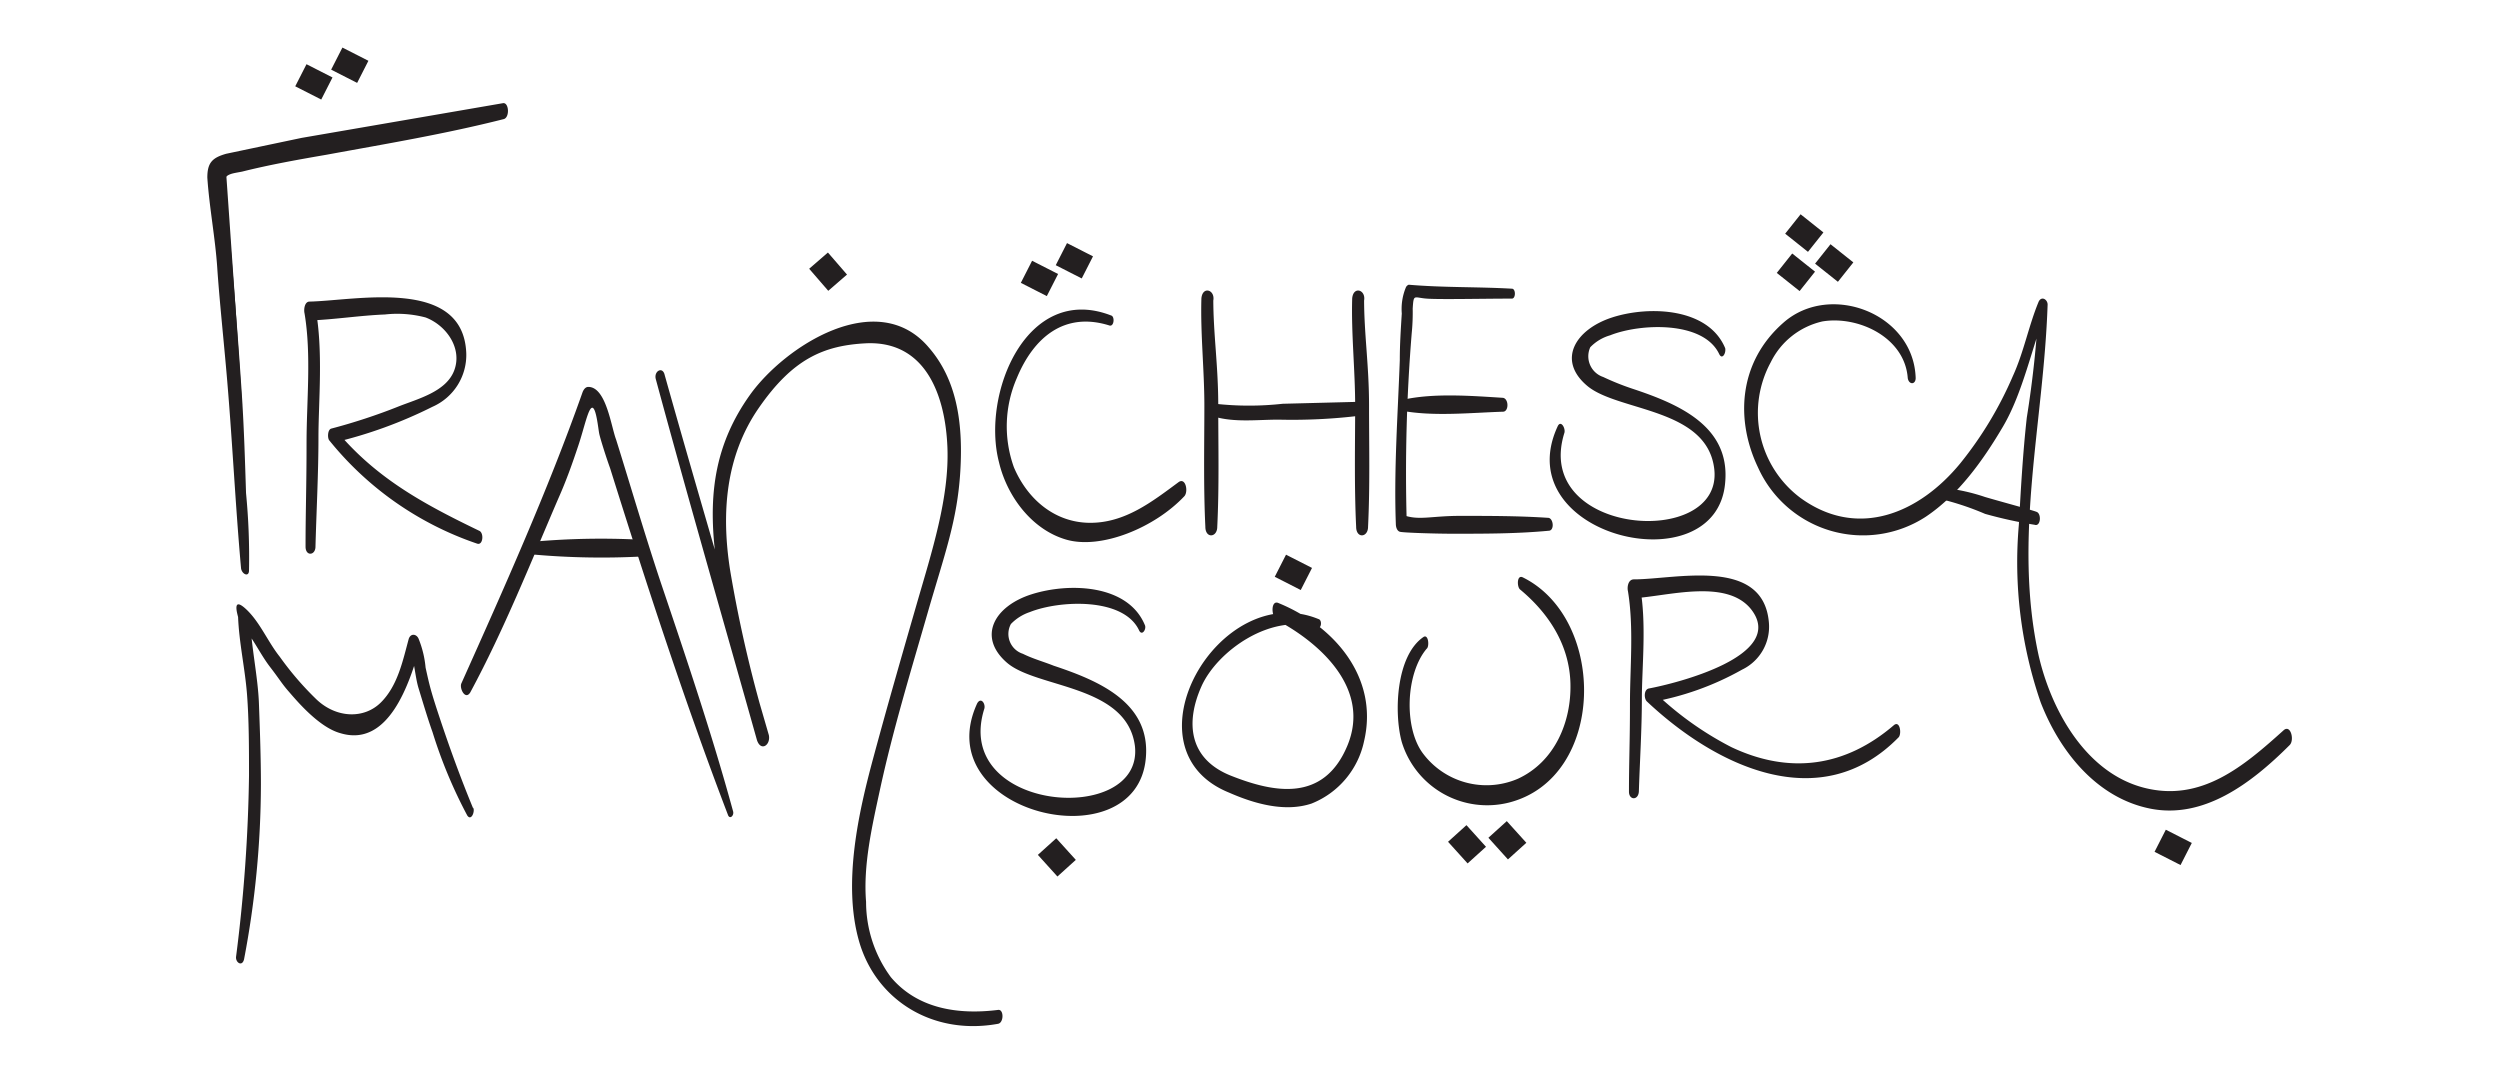 <svg xmlns="http://www.w3.org/2000/svg" width="336" height="144" viewBox="0 0 252 108"><path fill="#231f20" d="M165.2 79.7c.1-3.1.3-6.2.3-9.3s.5-7.7-.2-11.3l-.6 1.2c3.4-.2 9.3-2 11.8 1.1 3.7 4.7-7.6 7.5-10.3 8-.5.1-.5 1-.2 1.3 6.9 6.5 17.5 11.7 25.4 3.6.3-.4.1-1.7-.5-1.2-4.9 4.2-10.5 5-16.4 2.2a32.7 32.7 0 0 1-8-5.8l-.2 1.3a28.8 28.8 0 0 0 9.3-3.3 4.8 4.8 0 0 0 2.7-4.8c-.6-6.6-9.4-4.3-13.6-4.3-.6 0-.7.8-.6 1.2.6 3.7.2 7.7.2 11.4s-.1 5.8-.1 8.8c0 .9 1 .9 1-.1zM31.8 55.1c.1-3.7.3-7.4.3-11s.5-8.8-.3-13l-.5 1.2c2.5-.1 5-.5 7.5-.6a11.2 11.2 0 0 1 4.1.3c2.1.8 3.7 3.1 2.9 5.3s-3.7 2.9-5.7 3.7-4.4 1.6-6.7 2.2c-.4.1-.4 1-.2 1.2a32.6 32.6 0 0 0 14.9 10.4c.6.2.7-1.1.2-1.3-5.6-2.7-10.4-5.3-14.4-10.1l-.2 1.2a45.3 45.3 0 0 0 9.9-3.6 5.7 5.7 0 0 0 3.4-5.4c-.3-7.7-11.1-5.3-15.8-5.2-.5 0-.6.8-.5 1.2.7 4.2.2 8.8.2 13.1s-.1 6.9-.1 10.4c0 1 1 .9 1 0zm34.3-16.9c3.3 12.2 6.8 24.3 10.2 36.4l1.2-.5a133.4 133.4 0 0 1-3.9-16.6c-.9-5.7-.5-11.5 2.9-16.4s6.5-6.3 10.9-6.5c6-.2 7.9 5.4 8.1 10.5s-1.6 10.6-3.1 15.8-3 10.4-4.4 15.6-3.1 12.5-1.4 18.4 7.4 9.5 14 8.3c.6-.1.6-1.5 0-1.4-4 .5-8.1-.1-10.8-3.3a12.8 12.8 0 0 1-2.5-7.6c-.3-3.7.6-7.6 1.4-11.3 1.3-6 3.1-11.9 4.8-17.8s3-9.3 3.3-14.3-.4-9.3-3.2-12.5c-5.2-6.1-14.5-.1-18 4.8s-4.1 9.8-3.6 15.1 2.5 13.3 4.3 19.7c.4 1.2 1.4.5 1.2-.5C74 62 70.4 49.9 67 37.8c-.2-.9-1.1-.4-.9.4zM47.7 81.5c-1.2-2.9-2.3-5.9-3.3-8.9s-1.1-3.5-1.5-5.3a10.2 10.2 0 0 0-.7-2.9c-.2-.5-.8-.6-1 0-.6 2.2-1.1 4.7-2.8 6.4s-4.5 1.6-6.5-.3a30.9 30.9 0 0 1-3.7-4.3c-1.2-1.5-2-3.5-3.4-4.8s-.9.4-.8.8c.1 2.6.7 5.2.9 7.8s.2 5.5.2 8.2a159.1 159.1 0 0 1-1.3 18.2c-.1.6.6 1.1.8.3a94.6 94.6 0 0 0 1.7-17.6c0-2.7-.1-5.5-.2-8.2s-.8-5.8-.9-8.7l-.9.8c1.1 1.1 1.9 2.9 2.9 4.2s1.2 1.7 1.9 2.5 3 3.6 5.2 4.2c4.9 1.5 7-5.1 8-8.6h-1.1c.6 1.2.6 2.8 1 4.1s.9 3 1.4 4.4a48 48 0 0 0 3.5 8.4c.4.6.8-.4.6-.8zM112 31.8c-8.5-3.3-13.1 7.9-11.3 14.8.8 3.4 3.3 6.8 6.8 7.8s8.9-1.2 11.9-4.4c.4-.5.1-1.9-.6-1.4-2.7 2-5.4 4.1-8.9 4.1s-6.3-2.3-7.7-5.6a12.2 12.2 0 0 1 .3-9c1.7-4.1 4.8-6.7 9.3-5.3.5.2.6-.9.2-1zm10.3-1.2v-.3c.2-1.1-1.1-1.5-1.2-.2-.1 3.6.3 7.2.3 10.8s-.1 8.1.1 12.2c0 1.2 1.2 1.1 1.2 0 .2-4.1.1-8.1.1-12.2s-.5-7.2-.5-10.8l-1.1.3v.2c.1.8.9.7 1.1 0zm15.2 0v-.3c.2-1.1-1.1-1.5-1.2-.2-.1 3.6.3 7.2.3 10.8s-.1 8.1.1 12.2c0 1.2 1.2 1.1 1.2 0 .2-4.1.1-8.1.1-12.2s-.5-7.2-.5-10.8l-1.1.3v.2c.1.8.9.7 1.1 0z"/><path fill="#231f20" d="M122.4 42c2.1.6 4.3.3 6.5.3a56.3 56.3 0 0 0 8.2-.4c.6-.1.6-1.4 0-1.4l-7.8.2a30.9 30.9 0 0 1-6.8 0c-.6-.1-.6 1.2-.1 1.3zm30-12.9c-3.5-.2-6.9-.1-10.4-.4a.5.5 0 0 0-.3.3 5.7 5.7 0 0 0-.4 2.6c-.1 1.6-.2 3.1-.2 4.7-.2 5.5-.6 11-.4 16.5 0 .3.1.7.4.8s3.7.2 5.3.2c3.3 0 6.5 0 9.7-.3.6 0 .5-1.2 0-1.3-3-.2-5.9-.2-8.9-.2s-4.2.5-5.8-.1l.4.8a174 174 0 0 1 .5-19.1 20.9 20.9 0 0 0 .1-2.5c.1-1.5.1-1.1 1.4-1s5.7 0 8.6 0c.4 0 .4-1 0-1z"/><path fill="#231f20" d="M141.3 41.4c3.2.6 7 .2 10.2.1.6 0 .6-1.3 0-1.4-3.2-.2-7-.5-10.1.2-.4.1-.5 1-.1 1.1zm32.6-6.3c-1.7-4.1-7.7-4.3-11.4-3.1s-5.6 4.3-2.5 6.9 12.1 2.2 12.8 8.4c.9 8.1-18.4 6.7-15.1-3.7.1-.5-.4-1.3-.7-.6-5.1 11.1 16.1 16.1 16.9 5.6.5-5.7-4.8-7.9-9.3-9.4a26.8 26.8 0 0 1-3-1.2 2.2 2.2 0 0 1-1.3-3 4.5 4.5 0 0 1 2-1.2c3-1.2 9.4-1.5 11 1.9.3.6.7-.1.6-.6zM115.4 63c-1.7-4.1-7.6-4.3-11.4-3.1s-5.5 4.3-2.5 6.9 12.1 2.2 12.9 8.4c.9 8.1-18.4 6.7-15.2-3.7.2-.5-.3-1.3-.7-.6-5.1 11.1 16.1 16.1 17 5.5.5-5.6-4.8-7.8-9.3-9.3-1-.4-2.1-.7-3.1-1.2a2.1 2.1 0 0 1-1.2-3 4.7 4.7 0 0 1 1.9-1.2c3-1.2 9.4-1.5 11 1.8.3.7.8-.1.6-.5zm17.5-.6c-10-4.1-19.9 13.1-9 17.5 2.5 1.1 5.6 2 8.3 1.1a8.7 8.7 0 0 0 5.3-6.3c1.5-6.4-3-11.6-8.6-13.9-.8-.4-.8 1.3-.2 1.7 4.5 2.4 9.5 7 7.1 12.7s-7.4 4.7-11.7 3-4.6-5.4-3-9 7.1-7.5 11.7-5.9c.4.1.5-.8.1-.9zm10.6 1.8c-2.8 1.9-3 7.7-2.2 10.6a9 9 0 0 0 10.8 6.1c9.8-2.5 9.9-18.5 1.4-22.7-.6-.3-.6.9-.3 1.2 2.9 2.4 5 5.6 5.1 9.5s-1.6 7.9-5.3 9.6a8 8 0 0 1-9.6-2.6c-1.9-2.6-1.7-8 .4-10.5.3-.2.2-1.5-.3-1.2zm49.6-26.1c-.2-6.5-8.6-9.7-13.3-5.6s-4.8 10-2.6 14.6a11.6 11.6 0 0 0 16.9 5c3.3-2.2 5.8-5.7 7.8-9.1s2.9-7.9 4.4-11.9l-.8-.3a105.5 105.5 0 0 1-1.2 11.3c-.4 3.6-.6 7.2-.8 10.8a43.3 43.3 0 0 0 2.2 17.9c1.9 4.9 5.6 9.6 11 10.7s10.2-2.5 14.1-6.4c.5-.5.1-2.1-.6-1.5-4 3.6-8.3 7.3-14.1 5.8s-9.3-7.7-10.6-13.3c-2.6-11.9.5-23.4.9-35.4 0-.5-.6-.9-.9-.3-1 2.4-1.5 5.1-2.6 7.5a37.5 37.5 0 0 1-5.3 8.8c-4.1 5-10.3 7.7-16.1 3.5a10.7 10.7 0 0 1-3-13.7 7.7 7.7 0 0 1 5.2-4.1c3.6-.6 8.3 1.6 8.6 5.7.1.7.8.7.8 0z"/><path fill="#231f20" d="M196 50.4a28.3 28.3 0 0 1 4.1 1.4 44.8 44.8 0 0 0 5 1.1c.6.2.7-1.1.2-1.3s-3.5-1-5.2-1.5a19.2 19.2 0 0 0-4-.9c-.5 0-.5 1.1-.1 1.2zM25.1 57.5a66.9 66.9 0 0 0-.3-7.8c-.1-3.2-.2-6.4-.4-9.6-.4-6.1-.9-12.2-1.4-18.3-.1-1-.7-2.5-.5-3.4s.9-.9 1.9-1.1c2.8-.7 5.6-1.2 8.5-1.7 6-1.1 12-2.1 17.9-3.6.6-.2.5-1.7-.1-1.6l-20.3 3.5-7.6 1.6c-1.4.4-1.9.9-1.9 2.4.2 3 .8 6.1 1 9.1s.6 6.8.9 10.2c.6 6.7.9 13.4 1.5 20.1.1.6.8.9.8.2zm22.3 12.3c3.4-6.3 6.1-13.1 8.9-19.6.8-1.8 1.4-3.5 2-5.3s1-3.8 1.4-3.8.6 2.1.7 2.6.7 2.4 1.1 3.5c3.7 11.8 7.5 23.5 11.9 35 .2.4.6 0 .5-.4-2.1-7.7-4.7-15.4-7.3-23.1-1.6-4.8-3-9.6-4.5-14.4-.5-1.3-1-5.3-2.8-5.3-.3 0-.5.3-.6.6-3.5 9.9-7.9 19.7-12.2 29.3-.2.5.4 1.7.9.9z"/><path fill="#231f20" d="M53.8 55.9a77.6 77.6 0 0 0 10.8.2c.7-.1.7-1.6-.1-1.7a76.5 76.5 0 0 0-10.7.2c-.6 0-.6 1.3 0 1.3zm-31-38.4l.9 12.9.7 10.4-1.3-5-1.5-17.1 1.2-1.2zm6.96-8.8l1.135-2.227 2.62 1.335-1.135 2.227zm3.62-1.679l1.135-2.227 2.62 1.334-1.136 2.228zm69.52 21.491l1.135-2.228 2.62 1.335-1.136 2.227zm3.52-1.78l1.134-2.227 2.62 1.334-1.135 2.228zm39.543 58.12l1.855-1.676 1.97 2.181-1.854 1.676zm4.067-.405l1.854-1.676 1.971 2.182L152 86.629zm-45.414 1.725l1.855-1.676 1.971 2.181-1.855 1.676zm74.482-58.662l1.556-1.956 2.3 1.83-1.555 1.956zm3.861-.934l1.556-1.957 2.301 1.83-1.556 1.957zm-3.015-3.02L181.5 21.6l2.3 1.83-1.556 1.956zm37.234 62.307l1.135-2.227 2.62 1.334-1.135 2.228zM128.496 58.14l1.135-2.228 2.62 1.335-1.136 2.228zM81.565 27.091l1.89-1.636 1.924 2.222-1.89 1.637z"/></svg>